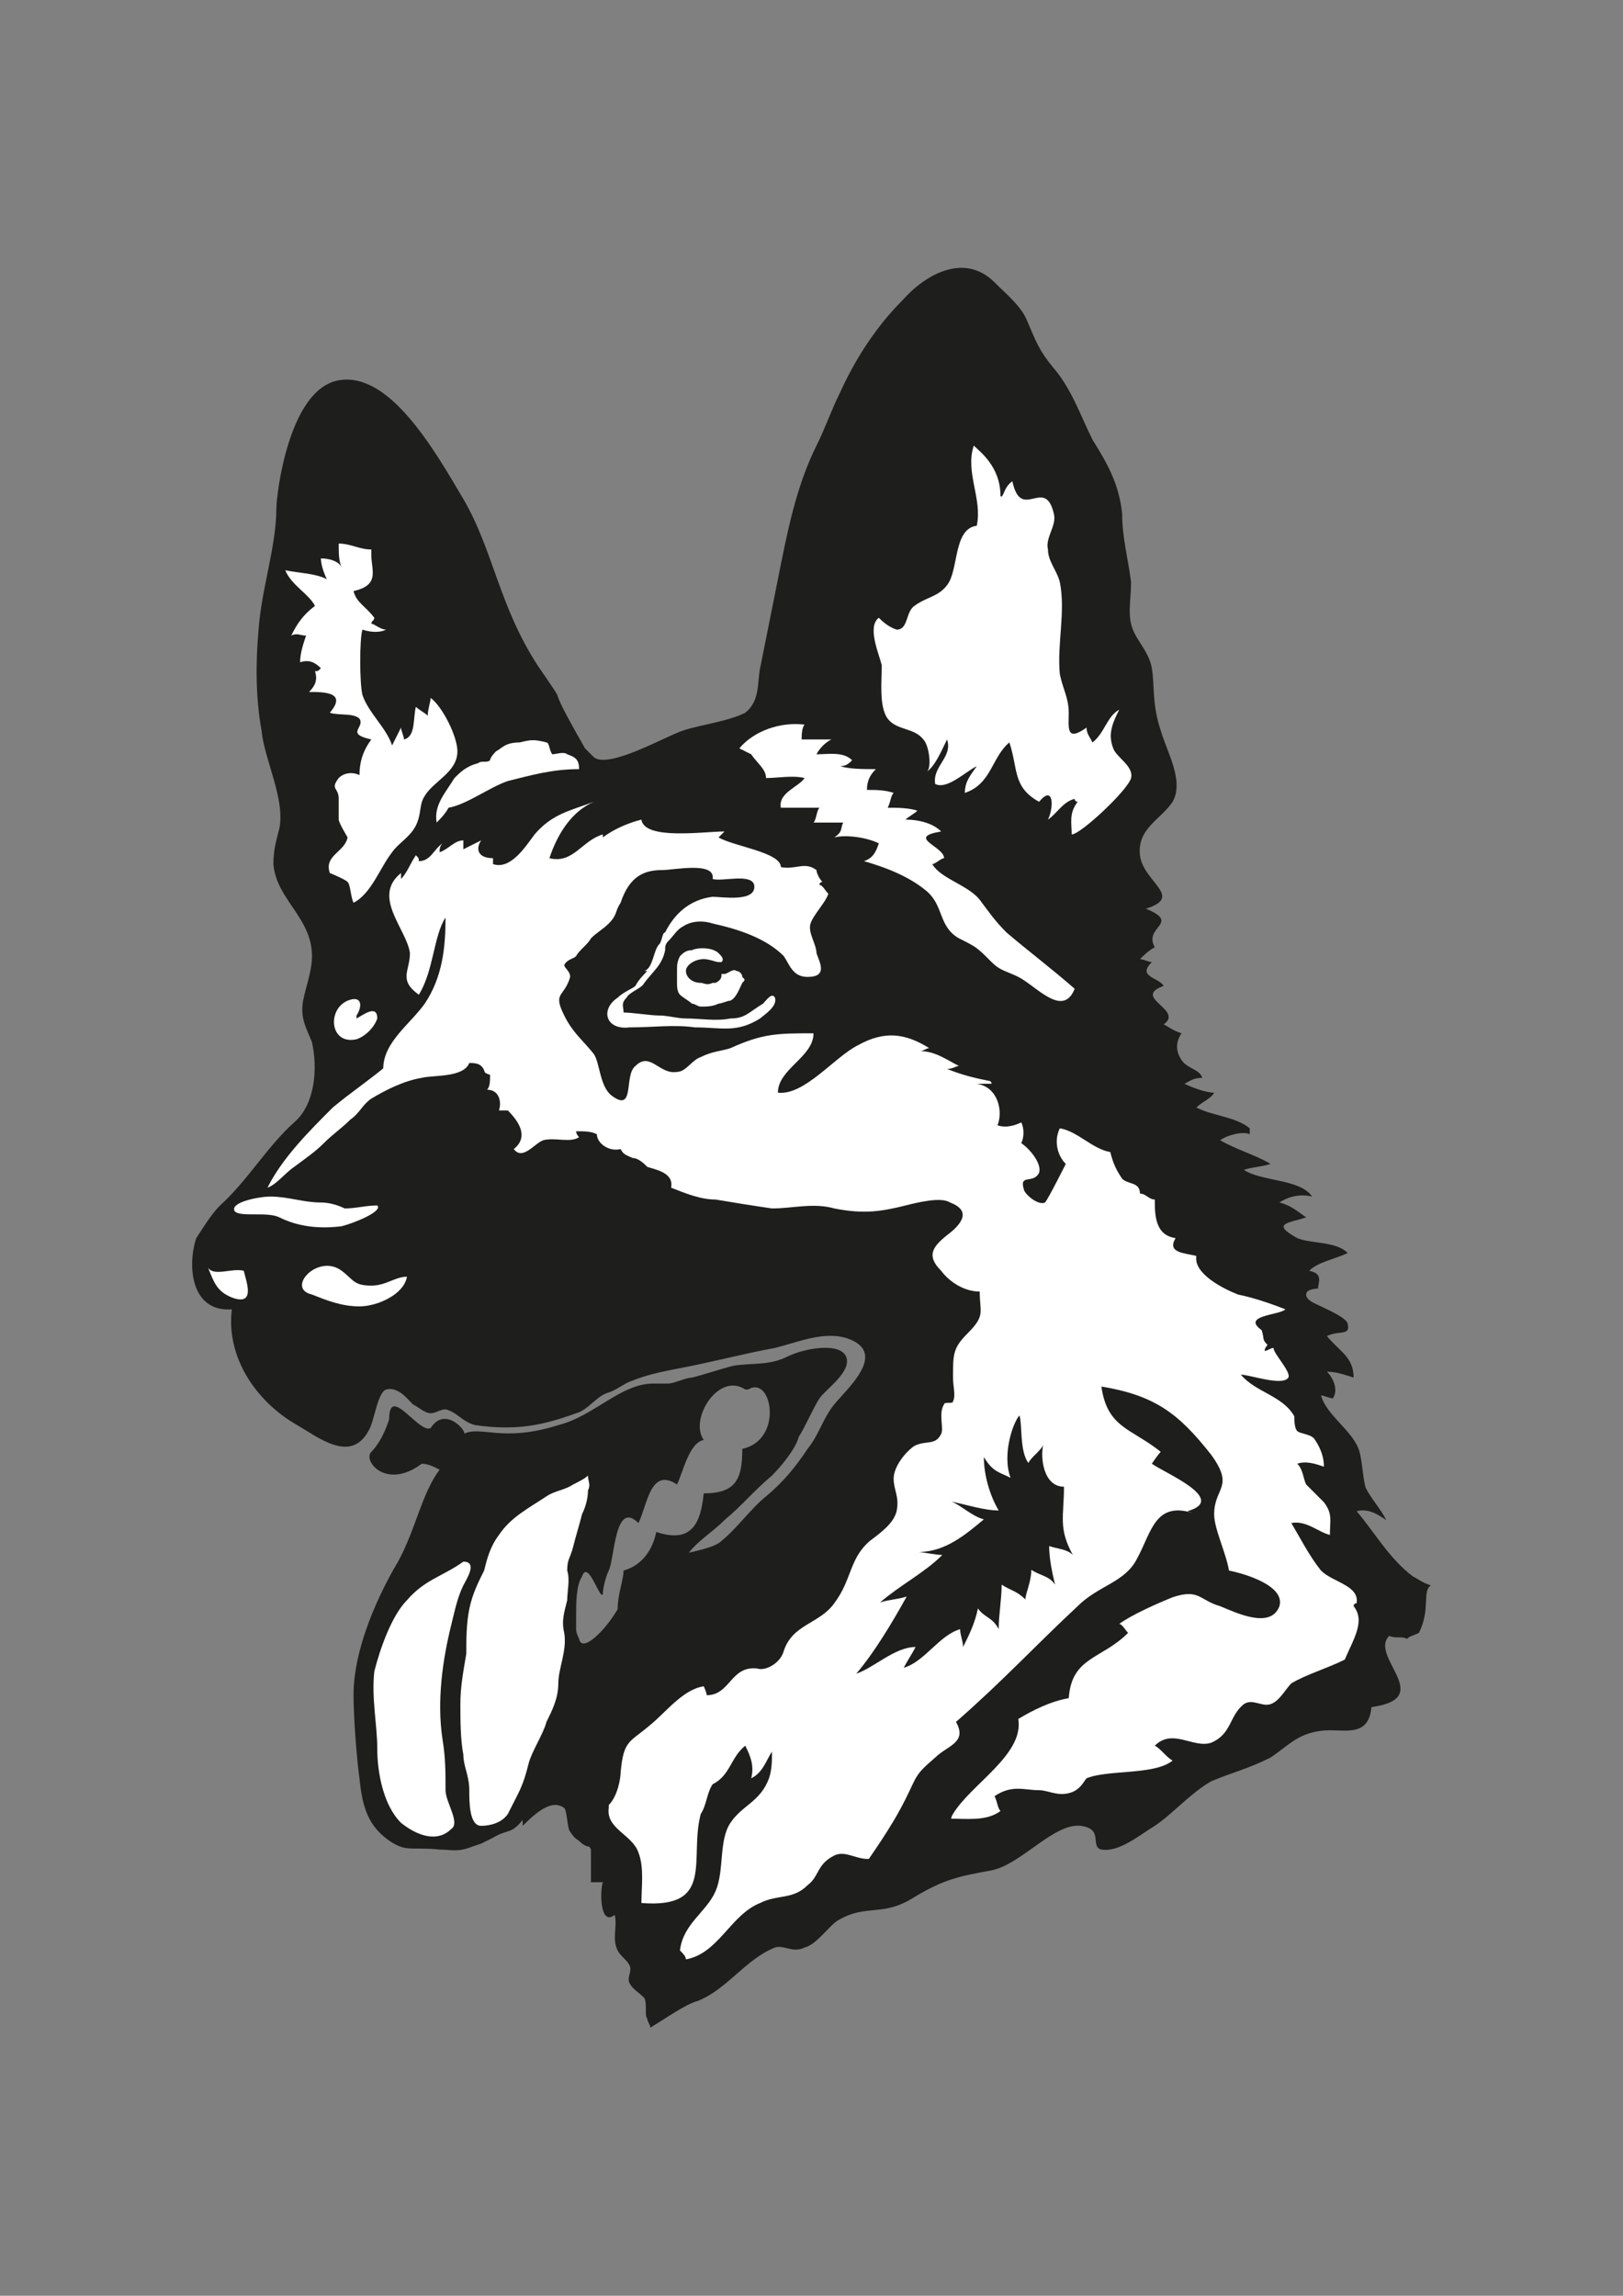 <?xml version="1.0" encoding="utf-8"?>
<!-- Generator: Adobe Illustrator 25.2.3, SVG Export Plug-In . SVG Version: 6.00 Build 0)  -->
<svg version="1.1" id="Layer_1" xmlns="http://www.w3.org/2000/svg" xmlns:xlink="http://www.w3.org/1999/xlink" x="0px" y="0px"
	 viewBox="0 0 595.3 841.9" style="enable-background:new 0 0 595.3 841.9;" xml:space="preserve">
<rect x="0" y="0" width="595.3" height="841.9" fill="#808080" stroke="none"/>
<style type="text/css">
	.st0{fill:#1E1E1C;}
	.st1{fill:#FFFFFF;}
</style>
<g>
	<g transform="matrix(10.885,0,0,10.885,150.356,188.451)">
		<path class="st0" d="M33.8,35.8c-0.8-0.6-1.3-1.5-1.9-2.2c0.4-0.1,0.7,0.1,1,0.3c-0.2-0.4-0.5-0.7-0.7-1.1
			c-0.1-0.4-0.1-0.8-0.2-1.2c-0.2-0.7-1.1-1.2-1.3-1.9c0.1,0,0.3,0.1,0.4,0.1c0.2-0.3,0-0.7-0.2-0.9c0.3,0,0.6,0.1,0.9,0.2
			c0-0.7-0.5-0.9-0.9-1.4c0.4-0.2,0.8,0,0.7-0.4c0-0.2-0.7-0.5-0.9-0.6c-0.2-0.1-0.5-0.2-0.5-0.4c0-0.2,0.4-0.2,0.4-0.2
			c0-0.2,0.2-0.5-0.3-0.6c0.3-0.3,0.9-0.4,1.3-0.6c-0.4-0.4-1.2-0.3-1.7-0.5c-0.9-0.5-0.3-0.5,0.3-0.7c-0.3-0.2-0.5-0.4-0.9-0.5
			c0.3-0.2,0.7-0.3,1.1-0.2c-0.4-0.6-1.7-0.5-2.3-0.9c0.3-0.1,0.6-0.1,0.9-0.2c-0.5-0.3-1.2-0.5-1.7-0.8c0.3-0.2,0.8-0.3,1-0.2v-0.2
			c-0.5-0.4-1.2-0.4-1.8-0.7c0.2-0.2,0.5-0.3,0.6-0.5c-0.3,0-0.8-0.2-1-0.3c0.2-0.1,0.3-0.2,0.6-0.2c-0.1-0.3-0.5-0.3-0.7-0.6
			c-0.2-0.3-0.2-0.6,0-0.9c-0.3-0.1-0.4-0.2-0.6-0.3c0.7-0.5-1.1-0.9,0-1.3c-0.2-0.3-0.9-0.3-0.4-0.8c-0.1,0-0.3-0.1-0.4-0.1
			c0.1-0.1,0.3-0.3,0.5-0.4c-0.4-0.7,0.9-0.8-0.3-1.3c1.3-0.4-0.1-0.9-0.2-1.8c-0.1-0.9,0.7-1.2,1.1-1.8c0.4-0.7-0.2-1.7-0.4-2.4
			C25,6.4,25.1,5.8,25,5.2c-0.1-0.6-0.6-1-0.7-1.5c-0.1-0.4,0-0.9,0-1.4C24.2,1.5,24,0.8,24,0c-0.1-1-0.5-1.7-1-2.5
			c-0.4-0.8-0.7-1.7-1.3-2.4c-0.5-0.6-0.6-0.9-0.9-1.6c-0.2-0.5-0.7-0.9-1.1-1.3c-1-1-2.3-0.3-3.1,0.6c-0.9,0.9-1.6,2-2.1,3.1
			c-0.3,0.6-0.5,1.2-0.8,1.8c-0.7,1.4-1,3-1.3,4.5c-0.2,1-0.4,2-0.6,3c-0.1,0.5,0,1.1-0.5,1.5C10.7,7,9.8,7.1,9.2,7.3
			c-0.6,0.2-2.5,1.3-3,0.9L5.9,7.9C4.3,5.1,5.6,7,4.3,5.1c-1.3-2-1.5-3.9-2.5-5.6c-1-1.7-2.5-4.3-4.2-4c-1.7,0.3-2.1,3.9-2.1,4.3
			c0,1.3-0.5,2.7-0.6,4.1C-5.2,5-5.2,6.2-5,7.3c0.1,1,0.8,2.3,0.6,3.3c-0.1,0.4-0.2,0.7-0.2,1.2c0.1,1.2,1.3,1.8,1.3,3.1
			c0,0.5-0.2,1-0.3,1.5c-0.1,0.6,0.1,0.9,0.3,1.4c0.2,0.9,0.1,2.1-0.6,2.7c-0.9,0.8-1.6,2-2.5,2.8c-0.3,0.3-0.6,0.8-0.8,1.1
			c-0.3,0.9-0.2,2.5,1.2,2.4c-0.2,1.6,0.8,3.1,2.2,3.9c0.7,0.4,1.8,1.3,2.4,0.2c0.2-0.3,0.3-1.3,0.6-1.4c0.4-0.1,0.7,0.3,0.9,0.5
			c0.2,0.1,0.4,0.3,0.6,0.3c0.2,0,0.4-0.2,0.6-0.1c0.3,0.1,0.5,0.4,0.9,0.5c1.4,0.2,2.3,0,3.4-0.4c0.4-0.1,0.7-0.6,1.1-0.7
			c0.3-0.1,0.5-0.3,0.8-0.4c0.5-0.2,1-0.3,1.5-0.4c1.1-0.2,2.2-0.5,3.3-0.7c0.8-0.2,1.7-0.6,2.5-0.3c1.3,0.5-0.1,1.7-0.5,2.2
			c-0.4,0.5-0.5,1-0.9,1.5c-0.4,0.6-0.8,1.1-1.4,1.6c-0.5,0.4-1,1.1-1.5,1.5c-0.2,0.2-0.7,0.3-1.1,0.4c0.3-0.4,0.8-0.7,1.2-1.1
			c0.6-0.5,1-1,1.6-1.5c0.3-0.3,0.8-0.9,0.9-1.3c0.2-0.3,0.5-1,0.7-1.3c0.2-0.3,1.1-0.9,0.9-1.4c-0.2-0.5-1.4-0.3-2,0
			c-0.6,0.3-1.2,0.2-1.8,0.3c-0.4,0.1-1,0.3-1.4,0.4c-0.2,0-0.6,0.2-0.8,0.2c-0.1,0-0.5,0-0.5,0c-1.1,0-2,1.1-3.2,1.4
			c-1.9,0.6-2.6,0-3.2,0.3C2,31,1.2,30,0.7,30.8c-0.4,0.2-1.4-1.5-1.4-0.3c0,0-0.2,0.7-0.6,1.1c-0.3,0.3,0.5,1.3,1.7,0.4
			C0.6,32,0.8,32.1,1,32.2c-0.6,0.8-0.8,2-1.4,3.1c-0.3,0.5-1.5,2.6-1.5,4.5c0,0.7,0.1,2.1,0.2,2.8c0.1,1,0.3,1.6,1,2.1
			C-0.1,45.1,0,44.9,1,45c0.4,0,0.6,0.1,1.1-0.1c0,0,0.3-0.1,0.3-0.1c0,0,0.4-0.2,0.4-0.2c0.5-0.3,0.6-0.1,1-0.6c0,0.1,0,0.1,0,0.2
			c0.5-0.5,1-0.9,1.4-0.6c0.1,0.1,0.1,0.7,0.2,0.8c0.2,0.3,0.2,0.2,0.4,0.4C6.1,45,6,44.8,6.1,45c0,0.1,0,0.3,0,0.4
			c0,0.2,0,0.5,0,0.7c0.1,0,0.3,0,0.4,0c-0.1,0.3-0.1,1.5,0.4,1.1c0.1,0.4-0.1,0.8,0.1,1.2c0.1,0.2,0.3,0.3,0.4,0.5
			c0.1,0.2-0.1,0.4,0,0.6c0.1,0.2,0.3,0.3,0.5,0.5C8,50.2,7.9,50.6,8,50.7c0,0.1,0.1,0.2,0.1,0.3c0.5-0.3,1.2-0.8,1.6-0.9
			c1-0.4,1.6-1.4,2.6-1.8c0.3-0.1,0.6,0.2,1,0c0.4-0.1,0.8-0.7,1.1-0.9c1-0.6,1.5-0.1,2.6-0.8c1-0.6,1.5-0.7,2.6-0.9
			c1-0.2,2.1-1.6,3-1.5c0.8,0.1,0.3,0.7,0.7,0.8c0.6,0.1,1.3-0.5,1.8-0.8c0.6-0.4,1.2-1.1,1.9-1.5c0.7-0.3,1.2-0.4,2-0.8
			c0.6-0.4,0.9-0.8,1.7-0.9c0.7-0.1,1.6,0.3,1.7-0.8c2.2-0.3-0.1-1.7,0.6-2.4c0.2,0.1,0.4,0,0.6,0.1c0.1-0.1,0.2-0.1,0.4-0.2
			c0.4-0.8,0.1-1.4,0.4-1.6C34.1,36,34,35.9,33.8,35.8z M8.3,34.3c-0.1,0.5-0.4,1.1-1.1,1.3c0,0.3-0.2,0.8-0.2,1.3
			c-0.4,0.7-1.2,1.5-1.3,1c0,0-0.1-0.2-0.1-0.3c0-0.1,0-0.4,0-0.5c0-0.4,0-1,0.2-1.3c0.2-0.6,0.6,0.8,0.7,0.6c0-0.2,0.1-0.6,0.2-0.8
			c0.2-0.4,0.2-2.4,1-1.6c0.3-0.6,0.4-1.9,1.3-1.3c0.2-0.4,0.4-1.4,0.9-1.5c-0.5-0.7,0.5-2.3,1.4-1.7l0.1,0c0.8-0.5,1.2,1.7-0.2,2
			C11.2,32.5,11,33,9.9,33C9.8,34,9.5,34.7,8.3,34.3z"/>
	</g>
	<g transform="matrix(10.885,0,0,10.885,150.356,188.451)">
		<path class="st1" d="M-1.3,1.2C-1.7,1.2-2,1-2.4,1c0,0.3,0,0.6,0.1,0.8C-2.4,1.6-2.7,1.5-3,1.5c0,0.2,0.1,0.5,0.2,0.7
			c-0.4-0.2-0.9-0.2-1.4-0.3c0.2,0.5,0.8,0.8,1,1.2C-3.6,3.4-3.8,3.7-4,4.1c0.2-0.1,0.3,0,0.5,0c-0.1,0.3-0.2,0.6-0.2,0.9
			C-3.4,4.9-3.2,5-3,5.2c-0.1,0.1-0.1,0.1-0.2,0.1c0.1,0.3,0,0.5-0.2,0.7c0.5,0,1.3,0,0.7,0.7c0.3,0.1,0.8,0,1,0.2
			c0.2,0.3-0.5,0.5,0.4,0.7C-1.6,8-1.7,8.4-1.7,8.8c-0.2-0.1-0.5-0.1-0.7,0.1c-0.3,0.4,0,0.3,0,0.7c0,0.2,0,0.5,0,0.7
			c0,0.1,0.3,0.6,0.3,0.6c-0.1,0.5-0.8,0.6-0.6,1.2c0,0,0.5,0.2,0.6,0.3c0.1,0.1,0.1,0.5,0.2,0.7c0.6-0.3,0.9-1.2,1.3-1.7
			c0.2-0.3,0.6-0.5,0.8-0.9c0.2-0.4,0.1-0.7,0.3-1c0.3-0.5,1.1-0.8,1.1-1.5c0-0.5-0.5-1.5-0.9-1.8C0.7,6.3,0.6,6.6,0.6,6.8
			C0.5,6.7,0.3,6.6,0.2,6.5c-0.1,0.4,0,1-0.4,1.1c0-0.1-0.1-0.3-0.1-0.4c-0.1,0.2-0.2,0.4-0.3,0.6c-0.2-0.6-0.8-1.1-1-1.7
			c-0.1-0.4-0.1-1.9,0-2.2C-1.3,4-1,4-0.8,3.9c-0.2,0-0.4-0.2-0.5-0.2c0-0.1,0.1-0.1,0.1-0.2C-1.5,3.1-1.8,3-1.9,2.6
			C-1,2.4-1.3,1.9-1.3,1.4L-1.3,1.2z"/>
	</g>
	<g transform="matrix(10.885,0,0,10.885,150.356,188.451)">
		<path class="st1" d="M17.4,8.7c0.2-0.1,0.1-0.9-0.1-1.1c-0.3-0.4-0.9-0.3-1.2-0.7c-0.3-0.4-0.2-1.3-0.2-1.8
			c-0.1-0.4-0.5-1.3-0.1-1.6c0.1,0.1,0.3,0.3,0.6,0.4c0.4,0,0.3-0.6,0.6-0.8c0.4-0.3,0.8-0.3,1.1-0.7c0.4-0.5,0.2-1.9,1-2
			c0.2-0.9-0.4-1.8-0.1-2.7c0.2,0.2,0.9,0.7,0.9,1.7C20-0.5,20-0.9,20.3-1.1c0.3,1.4,1.1-0.2,1.4,1.1c0.1,0.4-0.3,0.8-0.2,1.2
			c0,0.4,0.3,0.7,0.4,1.1c0.2,1-0.1,2.1,0,3.1c0.1,0.5,0.3,0.8,0.3,1.3c0,0.5-0.1,1,0.6,0.5c0,0.2,0.1,0.3,0.2,0.5
			c0.4-0.3,0.5-0.9,0.9-1.1c-0.2,0.4-0.4,0.8-0.2,1.3c0.1,0.3,0.7,0.6,0.6,1c-0.1,0.4-1.7,1.9-2,1.9c0-0.4-0.1-0.7,0.2-1.1
			c0,0-0.1,0-0.1-0.1c-0.4,0.1-0.6,0.5-0.9,0.7c0.2-0.4,0.2-1.2-0.3-0.6c-0.9-0.5-0.7-1.1-1-2c-0.6,0.5-0.6,1.4-1.5,1.7
			c0-0.4,0.2-0.6,0.4-0.9c-0.4,0.2-1,0.8-1.4,0.6c-0.1-0.6,0.6-0.9,0.4-1.5C17.9,8,17.7,8.5,17.4,8.7z"/>
	</g>
	<g transform="matrix(10.885,0,0,10.885,150.356,188.451)">
		<path class="st1" d="M0.9,10.4c0.1-0.1,0.3-0.3,0.4-0.5C1.9,9.8,2.7,9.2,3.3,9c0.8-0.2,1.5-0.4,2.4-0.4c0-0.3-0.1-0.4-0.4-0.5
			C5.2,8,4.9,8.1,4.8,8.1C4.7,8,4.7,7.7,4.6,7.7c-0.4-0.1-0.5-0.1-0.9,0C3.2,7.7,3.1,7.9,2.9,8c0,0-0.2,0.2-0.2,0.3
			c-0.1,0.1-0.3,0-0.4,0.1C1.9,8.5,1.7,8.7,1.5,8.9C1.2,9.4,0.8,9.8,0.9,10.4L0.9,10.4z"/>
	</g>
	<g transform="matrix(10.885,0,0,10.885,150.356,188.451)">
		<path class="st1" d="M11.1,7.9c0.5-0.6,1.4-0.9,2.2-0.8c-0.1,0.1-0.1,0.4-0.1,0.5c0.3,0,0.7,0,1,0c-0.2,0.1-0.4,0.3-0.5,0.5
			c0.4,0,0.9-0.1,1.2,0.2c-0.1,0.1-0.2,0.2-0.4,0.2c0.3,0.1,0.8,0.1,1.2,0.1c-0.2,0.2-0.3,0.4-0.3,0.7c0.3,0,0.6,0,0.9,0.1
			c-0.1,0.1-0.1,0.3-0.2,0.5c0.3,0,0.7,0,1,0.1c-0.1,0.1-0.3,0.2-0.4,0.3c0.4,0,0.9,0.1,1.2,0.4c-1.2,0.2,0.1,0.5,0.1,0.9
			c-0.1,0-0.3,0.2-0.4,0.2c0.3,0.5,1.2,0.7,1.6,1.2c0.3,0.4,0.5,0.7,0.9,1.1c0.7,0.6,1.5,1.2,2.3,1.9c-0.4,1-1.3-0.1-1.9-0.4
			c-0.4-0.2-0.6-0.2-0.9-0.5c-0.5-0.5-0.5-0.5-1.1-0.8c-0.7-0.4-0.5-1.1-1.1-1.6c-0.6-0.5-1.4-0.8-2.1-1c0.3-0.1,0.4-0.3,0.5-0.6
			c-0.4-0.2-1.1-0.3-1.5-0.2c0.3-0.2,0.2-0.3,0.3-0.5c-0.3,0-0.7,0-1,0c0.1-0.1,0.1-0.4,0.2-0.5c-0.4,0-0.9,0-1.3,0
			c-0.1-0.5,0.6-0.7,0.8-1c-0.4-0.1-0.9,0-1.3,0c0-0.3-0.3-0.5-0.5-0.8L11.1,7.9z"/>
	</g>
	<g transform="matrix(10.885,0,0,10.885,150.356,188.451)">
		<path class="st1" d="M-2.1,16.4c-0.7,0.3-0.6,1.5,0.3,1.3c0.3-0.1,0.6-0.4,0.7-0.7c0-0.5-0.5-0.1-0.7,0c0,0,0-0.1,0-0.1
			C-1.6,16.6-1.6,16.2-2.1,16.4L-2.1,16.4z"/>
	</g>
	<g transform="matrix(10.885,0,0,10.885,150.356,188.451)">
		<path class="st1" d="M-6.8,25.4c0.2,0.3,0.8,0,1.2,0.1c0.1,0.4,0.4,1.2-0.4,0.9C-6.5,26.2-6.6,25.9-6.8,25.4L-6.8,25.4z"/>
	</g>
	<g transform="matrix(10.885,0,0,10.885,150.356,188.451)">
		<path class="st1" d="M-3.3,26.3c-0.9-0.2,0.2-1.4,1-0.8c0.4,0.3,0.4,0.5,1,0.5c0.5,0,0.8-0.3,1.2-0.3c-0.1,0.6-1,1-1.6,1
			C-2.3,26.7-2.8,26.5-3.3,26.3z"/>
	</g>
	<g transform="matrix(10.885,0,0,10.885,150.356,188.451)">
		<path class="st1" d="M-3,23.2c-0.6,0-1.1-0.2-1.7-0.2c-0.4,0-1.4,0.2-1.2,0.5c0.2,0.2,1.1,0,1.5,0.2c0.6,0.3,1.3,0.4,2.1,0.3
			c0.4-0.1,1.4-0.5,1.2-0.7c-0.4,0-0.7,0.1-1.1,0.1C-2.4,23.3-2.7,23.2-3,23.2z"/>
	</g>
	<g transform="matrix(10.885,0,0,10.885,150.356,188.451)">
		<path class="st1" d="M6,32.4c-0.1,0.1-0.3,0.2-0.5,0.3c-0.3,0.2-0.6,0.2-0.9,0.4C4,33.5,3.4,33.8,3,34.4c-0.3,0.4-0.4,0.8-0.5,1.2
			C2.3,36,2.1,36.4,2,36.9c-0.1,0.5-0.1,1-0.1,1.5c-0.1,0.6-0.2,1.1-0.2,1.7c0,0.5,0,1.2,0.1,1.7c0,0.4,0.2,0.7,0.2,1.2
			c0,0.4,0,1.2,0.4,1.2c0.3,0,0.7-0.1,0.9-0.4C3.7,43,3.8,42.9,4,42.1c0.1-0.4,0.5-1,0.6-1.4C4.8,40.3,5,39.9,5,39.4
			c0-0.5,0.3-1.1,0.2-1.7c-0.1-0.4,0-0.7,0.1-1.1c0-0.3,0.1-0.7,0-1c0-0.4,0.1-0.4,0.2-0.8c0.1-0.4,0.2-0.7,0.3-1.1
			C5.9,33.5,6,33.2,6,32.9C6.1,32.7,6,32.6,6,32.4"/>
	</g>
	<g transform="matrix(10.885,0,0,10.885,150.356,188.451)">
		<path class="st1" d="M1.8,35.3c-0.7,0.5-1.3,0.6-1.9,1.3C-0.6,37.1-1,38.2-1.2,39c-0.1,0.9,0.1,1.8,0.1,2.6c0,0.8,0.2,1.9,0.8,2.5
			c0.5,0.4,1.2,0.7,1.7,0.2c0.3-0.2-0.2-0.9-0.2-1.3c0-0.6,0-1.1-0.1-1.7c-0.2-1.3,0-2.7,0.3-3.9c0.1-0.4,0.2-0.9,0.4-1.3
			C1.9,35.9,2.3,35.3,1.8,35.3L1.8,35.3z"/>
	</g>
	<g transform="matrix(10.885,0,0,10.885,150.356,188.451)">
		<path class="st1" d="M11.2,15.6c0-0.1-0.1-0.2-0.2-0.2c-0.1-0.1-0.3,0.1-0.4,0.1c0,0,0,0-0.1,0c0,0.1,0,0.2-0.2,0.3
			c0,0-0.1,0-0.1,0c-0.2,0.1-0.3,0-0.4,0c-0.3,0-0.5-0.2-0.5-0.4c0-0.2,0.3-0.4,0.6-0.4c0.2,0,0.4,0.1,0.5,0.1c0,0,0.1,0,0.1,0
			c0.1-0.1,0-0.2-0.1-0.3c-0.2-0.2-0.7-0.2-0.9-0.1c-0.2,0-0.3,0.1-0.4,0.2C9,15.1,9,15.2,9,15.4c0,0.1,0,0.3,0,0.4
			c0,0.1,0,0.3,0.1,0.4c0.1,0.1,0.3,0.2,0.4,0.3c0.1,0,0.2,0.1,0.3,0.1c0.2,0,0.4,0,0.6-0.1c0.1,0,0.3-0.1,0.4-0.1
			c0.2-0.1,0.3-0.4,0.4-0.6C11.3,15.7,11.3,15.7,11.2,15.6z"/>
	</g>
	<g transform="matrix(10.885,0,0,10.885,150.356,188.451)">
		<path class="st1" d="M31.8,36.8C31.8,36.7,31.8,36.7,31.8,36.8c0-0.1,0.1-0.1,0.1-0.1c0.1-0.6-0.8-0.7-1.2-1.1
			c-0.4-0.5-0.7-1.1-1-1.6c0.5-0.1,0.9,0.3,1.3,0.4c0-0.5,0.1-0.7-0.2-1.1c-0.2-0.2-0.4-0.4-0.6-0.6c-0.1-0.2-0.1-0.5-0.3-0.7
			c0.3-0.1,0.6,0,0.9,0.1c0-0.3-0.1-0.6-0.3-0.9c-0.1-0.2-0.5-0.2-0.6-0.3c-0.1-0.1-0.1-0.4-0.1-0.5c-0.4-0.7-1.3-0.8-1.8-1.4
			c0.3,0,1.4,0.4,1.6,0.1c0.1-0.2-0.5-0.8-0.5-1c-0.1,0-0.2,0.1-0.3,0.1c0-0.1,0.1-0.2,0.1-0.2c-0.2-0.2-0.1-0.2-0.2-0.5
			C28,27,29.3,27,29.5,26.8c-0.5-0.2-1.1-0.4-1.6-0.5c-0.5-0.2-1.5-0.7-1.4-1.3c-0.4-0.1-1-0.1-0.7-0.6c-0.7-0.1-0.7-0.8-0.7-1.3
			c-0.2,0-0.3-0.2-0.5-0.2c0-0.4-0.4-0.3-0.6-0.5c-0.2-0.3-0.3-0.5-0.4-0.9c-0.6-0.1-1.1-0.7-1.7-0.8c-0.2,0.4-0.1,0.9,0.2,1.2
			c0,0-0.6,1.2-0.7,1.3c-0.2,0.1-0.6-0.2-0.7-0.4c-0.2-0.6,0.3-0.2,0.5-0.6c0.1-0.3-0.3-0.8-0.6-1c0.1-0.2,0.1-0.5,0-0.7
			c-0.2,0.1-0.5,0.2-0.8,0.1c0.2-0.5,0-1.3-0.7-1.4c0.2,0,0.3,0,0.5,0c0,0,0-0.1-0.1-0.1c-0.5-0.1-0.9-0.2-1.4-0.4
			c0.2,0,0.3-0.1,0.4-0.1c-0.4-0.2-0.8-0.5-1.3-0.5c0.1,0,0.2-0.1,0.3-0.1c-0.8-0.5-1.5-0.6-2.4-0.1c-0.8,0.4-1.8,1.7-2.7,1.6
			c0-0.8,1.2-1.2,1.2-2c-1.2,0-1.7,0-2.8,0.5c-0.3,0.1-0.6,0.1-1,0.3c-0.3,0.1-0.5,0.5-0.8,0.5c-0.6,0.1-0.9-0.7-1.4-0.2
			c-0.4,0.3,0,1.6-0.8,1c-0.4-0.3-0.4-1.1-0.6-1.4c-0.4-0.5-0.7-0.7-1-1.3c-0.4-0.8,0-0.6,0.2-1.3c0-0.2-0.2-0.3-0.2-0.4
			c0.1-0.2,0.3-0.2,0.4-0.3c0.1-0.2,0.4-0.4,0.5-0.6c0.2-0.2,0.4-0.3,0.6-0.5c0.3-0.3,0.2-0.4,0.4-0.7C7.4,12.2,7.9,12,8.5,12
			c0.4,0,1.8-0.3,1.7,0.3c0.3,0.1,1.3-0.2,1.4,0.2c0.1,0.6-1.1,0.4-1.4,0.4c-0.8,0.1-1.3,0.6-1.6,1.2c-0.1,0-0.1,0.3-0.2,0.4
			c-0.2,0.2-0.2,0.8-0.5,0.9l0.1,0c-0.1,0.1-0.3,0.3-0.4,0.5C7.5,16,7.2,16.1,7,16.3c-0.6,0.4-0.4,1.1,0.4,1c0.8,0,1.5-0.1,2.2,0
			c0.9,0,1.4,0.2,2.2-0.3c0.1-0.1,0.6-0.4,0.5-0.7c-0.1-0.2-0.3,0.1-0.4,0.2c-0.5,0.3-0.6,0.5-1.1,0.5c-0.5,0.1-1,0-1.5,0
			c-0.3,0-0.6-0.1-0.9-0.1c-0.3,0-0.9-0.1-1.2-0.1c0-0.2-0.1-0.3,0.1-0.5c0.1-0.2,0.5-0.3,0.6-0.5c0.3-0.4,0.6-0.6,0.7-1.1
			c0-0.1,0-0.2,0.1-0.3c0.2-0.2,0.3-0.4,0.5-0.5c0.3-0.2,0.7-0.2,1-0.1c0.9,0.2,1.8,0.5,2.4,1.1c0.2,0.3,0.3,0.7,0.8,0.7
			c0.7,0,0.4-0.5,0.3-0.8c0-0.3-0.3-0.7-0.2-1c0.1-0.3,0.5-0.7,0.6-1c-0.1-0.1-0.2-0.3-0.3-0.3c0-0.1,0.1-0.1,0.1-0.1
			c-0.1-0.1-0.2-0.3-0.2-0.4c-0.4-0.3-0.7,0-1.2-0.1c0-0.5-1.6-0.7-2.1-1c0.1-0.1,0.2-0.2,0.2-0.2c-0.7,0-2.7,0.3-2.8-0.4
			c-0.4,0.1-0.9,0.3-1.3,0.6c0-0.1,0-0.1,0-0.1c-0.7,0.2-1,1-1.8,0.8C5,10.7,5.5,10,6.2,9.7c-0.8,0.3-1.4,0.4-2,1.1
			c-0.3,0.4-0.8,1.2-1.4,1c0-0.1,0-0.1,0-0.2c-0.5,0-0.6-0.3-0.4-0.6c-0.2,0.1-0.4,0.2-0.6,0.3c0-0.1,0-0.2,0-0.3
			c-0.3,0-0.5,0.3-0.8,0.4c0-0.1,0-0.2,0.1-0.3c-0.3,0.2-0.4,0.6-0.8,0.6c0-0.1,0-0.1-0.1-0.2c-0.2,0.3-0.3,0.6-0.5,0.8
			c0-0.1,0-0.2,0-0.2C-1.3,12.9-0.1,14,0,14.8c0,0.6-0.4,0.9,0.3,1.4c0.5-0.8,0.5-2,0.9-2.6c0,1-0.1,2-0.7,2.9
			c-0.5,0.7-1.4,1.3-1.4,2.2c0,0,0.1,0,0.1-0.1C-1.4,19.1-2,19.5-2.6,20c-0.8,0.8-1.7,1.7-2.2,2.7c0.3-0.1,0.6-0.5,0.9-0.7
			c0.4-0.3,0.7-0.5,1-0.8c0.3-0.3,0.6-0.5,0.9-0.8c0.3-0.2,0.4-0.5,0.7-0.7c0.5-0.3,1.1-0.6,1.7-0.7c0.4-0.1,1.4,0,1.6-0.5
			c0.1,0,0.3,0,0.4,0.1c0.2,0.2,0,0.2,0.3,0.3c0,0.2,0,0.4-0.1,0.5c0.4,0,0.5,0.4,0.4,0.7c0.1,0,0.2,0,0.3,0C3.7,20.5,4,21,3.5,21.4
			c0.3,0.4,0.7-0.2,1-0.3C4.9,21,5.4,21.2,5.7,21c0,0-0.1-0.1-0.1-0.2c0.3,0,0.5,0,0.7,0.1c0,0.3,0.4,0.6,0.8,0.5
			c0.1,0.2,0.2,0.2,0.4,0.3C7.7,21.7,7.9,21.9,8,22c0.3,0.1,0.9,0.2,0.8,0.7c0.5,0.2,1,0.4,1.5,0.4c0.6,0.1,1.2,0.2,1.9,0.3
			c0.7,0,1.4-0.2,2.1,0c1,0.2,1.6,0.1,2.4-0.1c0.4-0.1,1.2-0.3,1.5-0.1c0.8,0.3,0.3,0.8-0.1,1.1c-0.5,0.4-0.7,0.7-0.2,1.2
			c0.3,0.4,0.8,0.7,1.3,0.7c0,0.7,0.2,0.8-0.4,1.4c-0.5,0.5-0.5,0.7-0.5,1.5c0,0.3,0.1,0.6,0,0.8C18.3,30,18,29.9,18,30
			c-0.2,0.3,0,0.8-0.1,1c-0.2,0.4-0.5,0.2-0.9,0.4c-0.3,0.2-0.7,0.7-0.7,1.1c0,0.4,0.2,0.6,0.1,1.1c-0.1,0.4-0.5,0.7-0.9,1
			c-0.7,0.6-0.6,1.3-1.2,2.1c-0.5,0.7-1.4,0.7-1.7,1.6c-0.1,0.4-0.6,0.7-0.9,0.6c-0.9-0.1-0.9,0.9-1.7,0.9c0-0.1-0.1-0.3-0.1-0.3
			c-0.7,0.1-1.3,0.9-1.8,1.3c-0.7,0.6-0.9,0.5-1,1.6c0,0.2-0.1,0.8-0.4,1.1v0.1c-0.1,0.7,0.8,0.9,1,1.5c0.2,0.5,0.1,1.2,0.1,1.7
			c2.5,0.2,1.6-1.5,2-3c0.2-0.3,0.2-0.7,0.4-1c0.6-0.3,0.6-0.9,1.1-1.3c0.2,0.4,0.3,0.7,0.2,1.1c0.4-0.2,0.5-0.6,0.7-0.9
			c0,0.3,0,0.6-0.1,0.9c-0.3,0.8-0.9,0.9-1.3,1.5c-0.4,0.6-0.2,1.6-0.5,2.3c-0.3,0.7-1.1,1.1-1.2,2c0.1,0.1,0.2,0.2,0.2,0.3
			c1.1-0.2,1.5-1.5,2.5-1.9c0.6-0.3,1.1-0.1,1.6-0.6c0.4-0.3,0.3-0.7,0.9-1c0.4-0.2,0.8,0.2,1.3,0.1c1-0.2,0.6-0.6,1.2-1
			c1-0.7,2.3,0,3.1-0.6c-0.1-0.1-0.1-0.3-0.2-0.5c0.6-0.4,1-0.2,1.5-0.2c0.3,0,0.6,0.2,1,0.1c0.4-0.1,0.5-0.4,0.6-0.5
			c0.7-0.3,2.3-0.1,2.9-0.6c-0.2-0.1-0.4-0.4-0.6-0.5c0.6-0.6,1.3,0.1,1.9-0.1c0.7-0.3,0.6-0.9,1.1-1.3c0.3-0.2,0.6,0.1,0.9,0
			c0.3-0.1,0.5-0.5,0.7-0.7c0.5-0.3,1.2-0.5,1.8-0.8C31.8,37.9,32.2,37.3,31.8,36.8z"/>
	</g>
	<g transform="matrix(10.885,0,0,10.885,150.356,188.451)">
		<path class="st0" d="M26.5,33.7c-1.4-0.5-1.5,0.6-2,1.5c-0.4,0.8-1.3,0.9-2,1.6c-1.5,1.4-2.5,2.5-4.1,3.9c0.4,0.7-0.3,0.8-0.7,1.2
			c-0.7,0.6-0.6,0.6-1,1.4c-0.5,1-1.1,1.8-1.7,2.7c0,0,0.2,0.1,0.2,0.2c0.6-0.3,0.9-0.8,1.6-1.1c0.4-0.2,0.9,0,1.2-0.3
			c0.4-0.3,0.1-0.7,0.3-1c0.6-1,2.4-2,2.2-3.2c0.5-0.3,1.1-0.6,1.7-0.7c0.1-1.4,1.1-1.3,2-2.2c-0.1-0.1-0.2-0.3-0.3-0.3
			c0.4-0.3,1.3-0.7,1.8-0.9c0.9-0.3,0.9,0.1,1.6,0.3c0.5,0.2,1.7,0.8,2,0c0.2-0.7-1.2-1.1-1.7-1.2c-0.1-0.6-0.5-1.4-0.5-1.9
			c0-0.9,0.7-0.9-0.1-2c-1.1-1.4-1.9-2-3.7-2.3c0.2,1.4,1,1.4,2,2.2c-0.1,0.1-0.3,0.4-0.3,0.4c0.4,0.3,2.6,1.2,1.2,1.6"/>
	</g>
	<g transform="matrix(10.885,0,0,10.885,-76.71,215.393)">
		<path class="st0" d="M42.9,30.3c0,1-0.2,1.4,0.3,2.3c-0.2-0.2-0.5-0.2-0.8-0.3c0,0.4,0.1,0.9,0.2,1.3c-0.2-0.3-0.5-0.3-0.8-0.5
			c0,0.4-0.2,0.8-0.2,1c-0.3-0.3-0.5-0.3-0.8-0.5c0,0.5-0.1,1-0.1,1.5c-0.2-0.4-0.5-0.4-0.7-0.7c-0.1,0.5-0.3,0.9-0.5,1.3
			c0-0.2-0.1-0.4-0.1-0.6c-0.7,0.2-1.2,1.1-1.9,1.3c0.1-0.2,0.3-0.5,0.4-0.7c-0.7,0-1.4,0.7-2,0.9c0.6-0.7,1.2-1.7,1.7-2.6
			c-0.3,0.1-0.6,0.1-0.9,0.2c0.7-0.6,1.5-1,2.1-1.6c-0.2,0-0.7-0.1-0.8-0.1c0.9,0,1.6-0.6,2.2-1.1c-0.4-0.1-0.8-0.5-1.1-0.6
			c0.5,0.1,1.1,0.3,1.6,0.3c-0.3-0.5-0.5-1.2-0.5-1.8c0.3,0.5,0.5,0.5,0.9,0.7c-0.3-0.8,0.1-1.9,0.3-2.1c0.1,0.3,0,1.2,0.3,1.6
			c0.1-0.2,0.4-0.4,0.5-0.6C42.1,29.3,42.2,30.3,42.9,30.3z"/>
	</g>
</g>
<g>
</g>
<g>
</g>
<g>
</g>
<g>
</g>
<g>
</g>
<g>
</g>
</svg>
